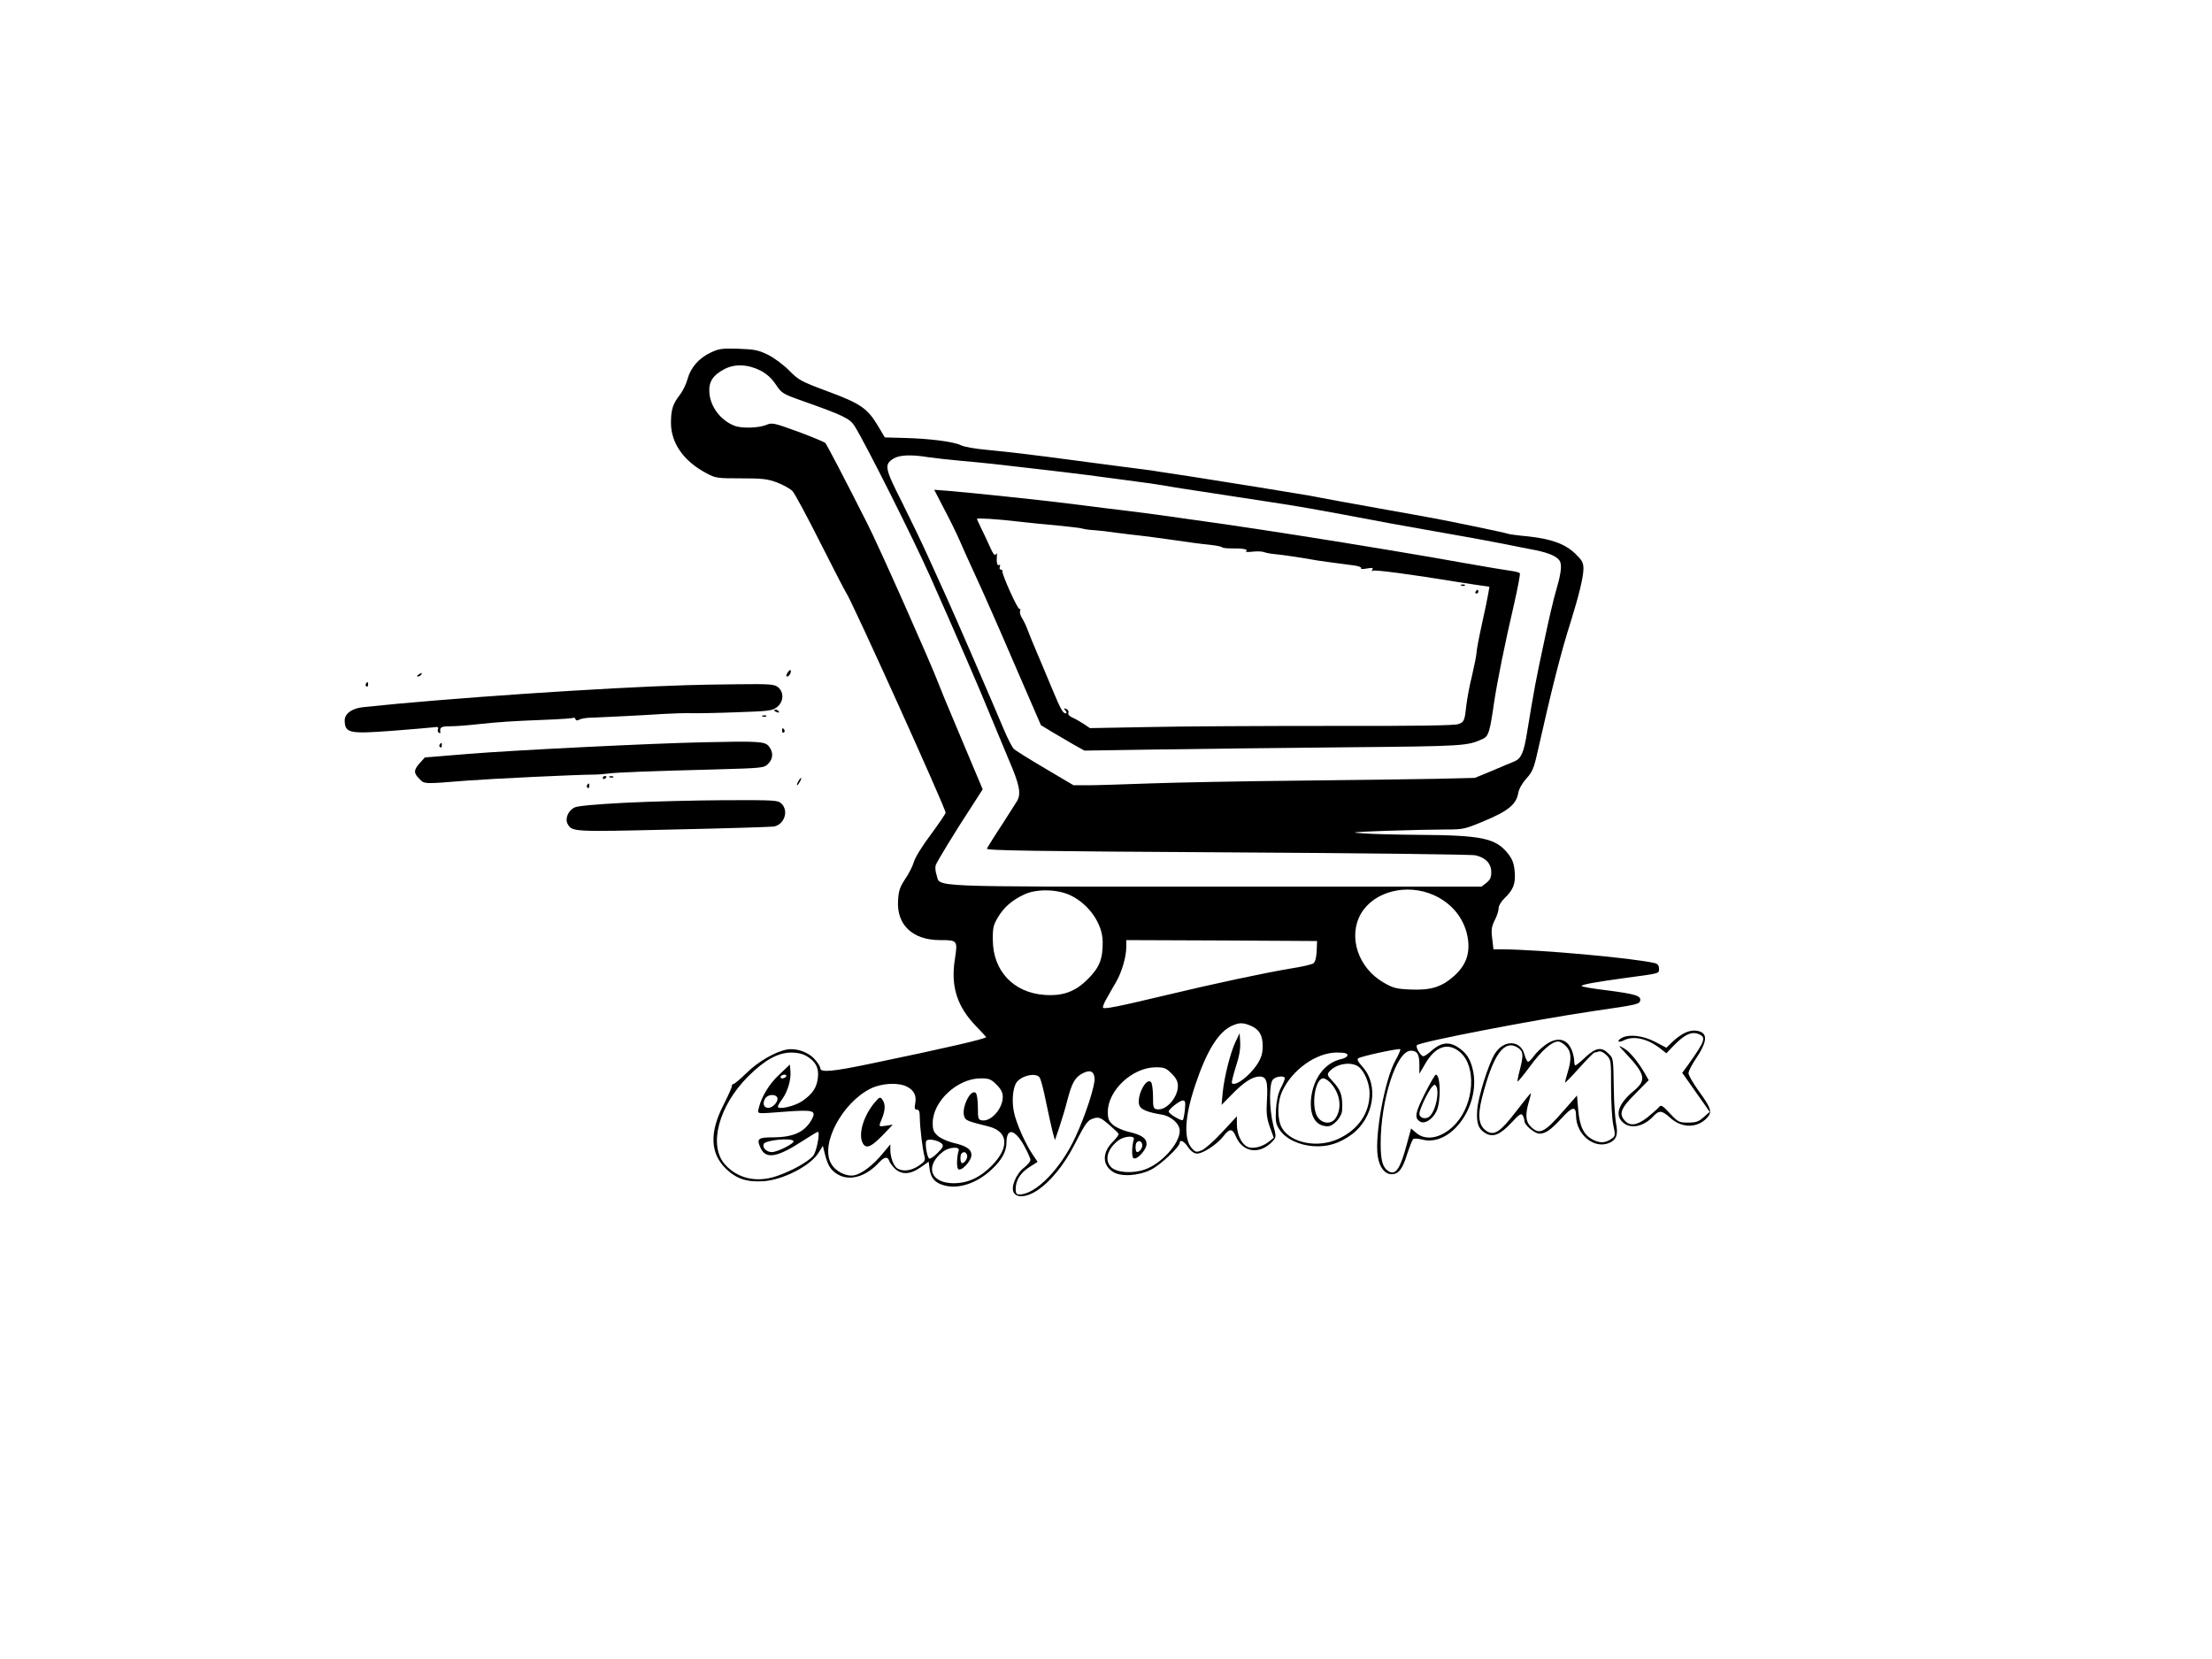 <?xml version="1.0" standalone="no"?>
<!DOCTYPE svg PUBLIC "-//W3C//DTD SVG 20010904//EN"
 "http://www.w3.org/TR/2001/REC-SVG-20010904/DTD/svg10.dtd">
<svg version="1.0" xmlns="http://www.w3.org/2000/svg"
 width="1200pt" height="900pt" viewBox="0 0 1200 900"
 preserveAspectRatio="xMidYMid meet">

<g transform="translate(0,900) scale(0.1,-0.1)"
fill="#000000" stroke="none">
<path d="M3855 7087 c-64 -30 -108 -81 -125 -143 -7 -27 -26 -65 -41 -85 -39
-50 -49 -81 -49 -153 0 -110 69 -208 192 -273 50 -27 59 -28 188 -28 117 0
143 -3 197 -23 33 -13 71 -34 82 -46 12 -12 80 -139 152 -282 72 -142 134
-263 139 -269 27 -35 540 -1170 540 -1194 0 -5 -36 -58 -80 -118 -45 -59 -86
-126 -92 -148 -6 -22 -27 -64 -47 -93 -29 -44 -36 -64 -39 -116 -9 -133 79
-216 227 -216 96 0 97 -1 81 -105 -23 -146 12 -256 116 -363 30 -31 54 -57 54
-58 0 -9 -215 -59 -625 -144 -205 -43 -275 -50 -275 -25 0 8 -13 30 -30 48
-34 40 -102 63 -153 53 -62 -12 -156 -66 -217 -127 -33 -32 -65 -59 -70 -59
-6 0 -10 -6 -10 -13 0 -7 -20 -51 -44 -99 -78 -151 -74 -265 13 -349 56 -54
113 -73 203 -67 106 7 256 84 299 155 l23 37 11 -45 c16 -63 32 -87 68 -109
65 -40 155 -14 226 64 29 31 47 33 55 8 4 -11 18 -29 31 -42 36 -34 84 -32
139 7 l44 31 5 -40 c7 -50 29 -75 80 -89 78 -21 177 12 256 86 56 52 81 98 81
147 1 81 44 74 95 -16 19 -35 35 -70 35 -78 0 -9 -15 -27 -34 -42 -43 -33 -73
-104 -57 -135 17 -30 67 -27 122 7 76 49 152 141 212 260 60 117 68 127 108
137 21 5 35 -1 75 -36 27 -23 50 -45 52 -50 2 -5 -12 -24 -31 -43 -58 -58 -58
-125 0 -163 43 -28 137 -23 206 11 51 25 157 124 157 147 0 20 26 6 45 -24 13
-20 30 -33 45 -35 31 -4 111 48 147 94 32 43 49 43 67 0 37 -90 132 -102 201
-26 19 21 19 23 2 88 -22 87 -23 225 -1 246 17 18 64 22 64 6 0 -6 -10 -30
-22 -53 -14 -28 -23 -67 -26 -117 -3 -66 -1 -79 20 -109 32 -49 106 -84 184
-89 76 -5 140 15 206 63 121 89 150 267 60 367 -26 29 -32 42 -23 47 19 12
220 55 227 49 3 -3 -9 -31 -26 -61 -57 -102 -113 -404 -96 -519 9 -60 38 -98
75 -98 38 0 59 26 85 110 13 39 27 75 32 80 5 5 25 4 49 -2 162 -43 328 198
271 394 -11 39 -26 65 -51 87 -61 53 -109 53 -169 1 -18 -17 -38 -30 -44 -30
-15 0 -45 51 -35 60 20 19 639 138 958 185 235 34 249 37 253 57 5 26 -25 35
-176 55 -78 9 -142 20 -142 24 0 8 79 22 240 44 187 25 180 23 180 50 0 17 -7
26 -22 30 -120 28 -622 73 -825 75 l-51 0 -7 59 c-6 48 -3 65 14 99 12 23 21
52 21 65 0 13 13 36 31 53 49 47 62 80 56 146 -4 45 -12 66 -37 98 -66 83
-141 99 -490 101 -113 1 -245 4 -295 8 -79 5 -63 7 130 14 121 4 264 7 319 7
95 0 103 2 210 47 127 53 171 89 182 149 4 24 21 54 44 80 32 35 41 55 60 140
80 355 128 545 182 714 43 138 68 240 68 284 0 34 -7 46 -44 82 -57 54 -129
80 -256 94 -56 5 -105 12 -109 14 -7 5 -376 81 -466 96 -27 5 -113 20 -190 34
-77 14 -192 35 -255 46 -63 12 -137 25 -165 31 -57 10 -488 80 -645 104 -58 9
-132 20 -165 25 -33 6 -132 19 -220 30 -88 12 -194 25 -235 31 -239 32 -358
46 -491 59 -58 5 -119 16 -135 24 -39 20 -175 37 -307 40 l-107 3 -35 59 c-59
99 -95 124 -273 190 -148 55 -160 62 -212 115 -31 31 -81 68 -115 85 -52 25
-73 29 -160 32 -89 3 -106 0 -150 -21z m272 -98 c32 -17 59 -41 81 -74 32 -48
38 -52 140 -88 226 -80 262 -97 288 -138 58 -92 320 -614 409 -814 145 -325
279 -636 325 -750 27 -66 74 -178 104 -250 56 -130 66 -178 45 -218 -7 -11
-45 -72 -86 -135 -41 -62 -76 -119 -79 -126 -4 -10 256 -14 1304 -20 720 -4
1326 -11 1346 -16 55 -12 86 -45 86 -91 0 -29 -6 -42 -26 -58 l-27 -21 -1444
0 c-1595 0 -1490 -4 -1512 63 -7 19 -8 43 -5 53 8 22 108 186 196 320 l59 92
-35 83 c-19 46 -69 165 -111 264 -42 99 -85 203 -95 230 -36 97 -323 744 -385
865 -130 257 -219 427 -228 437 -7 6 -74 34 -150 62 -132 48 -139 49 -172 35
-40 -16 -132 -19 -170 -4 -76 29 -134 106 -137 185 -3 55 21 91 83 123 56 29
127 26 196 -9z m907 -469 c33 -5 115 -14 181 -20 123 -11 208 -20 375 -40 52
-6 133 -16 180 -21 86 -10 169 -21 303 -39 163 -21 213 -29 242 -34 30 -6 120
-20 325 -51 279 -42 415 -64 475 -75 28 -5 102 -19 165 -30 63 -12 135 -25
160 -30 43 -9 112 -21 302 -55 212 -37 321 -57 418 -76 58 -12 135 -27 172
-34 81 -17 124 -38 133 -66 8 -25 1 -71 -25 -159 -11 -36 -40 -159 -64 -275
-43 -199 -53 -253 -92 -490 -17 -107 -32 -140 -67 -155 -12 -5 -66 -27 -119
-50 l-97 -40 -208 -5 c-114 -2 -453 -7 -753 -10 -300 -3 -660 -10 -800 -15
-140 -5 -291 -10 -335 -10 l-81 0 -154 91 c-85 50 -162 98 -171 107 -9 10 -32
55 -52 102 -63 150 -263 612 -310 715 -25 55 -71 156 -102 225 -31 69 -95 202
-142 296 -94 185 -97 204 -46 236 32 20 96 23 187 8z m2742 -2375 c105 -46
174 -136 188 -243 10 -80 -13 -140 -75 -196 -68 -61 -127 -79 -238 -74 -75 3
-94 8 -144 37 -140 80 -196 251 -123 376 71 119 246 164 392 100z m-1963 -5
c97 -49 168 -153 169 -248 1 -95 -17 -140 -81 -204 -69 -69 -137 -93 -238 -85
-166 13 -276 131 -277 297 -1 64 3 82 26 121 33 56 76 94 143 126 68 33 187
30 258 -7z m1330 -300 c-2 -35 -8 -59 -18 -66 -8 -6 -63 -19 -122 -28 -139
-23 -412 -81 -683 -146 -259 -62 -328 -75 -336 -67 -3 3 5 26 20 51 14 26 38
66 52 91 30 53 54 134 54 188 l0 37 518 -2 517 -3 -2 -55z m-359 -404 c47 -20
66 -51 66 -111 0 -39 -7 -62 -28 -96 -42 -65 -120 -125 -139 -105 -3 3 7 43
21 88 19 57 26 99 24 133 l-3 50 -22 -46 c-29 -61 -62 -194 -70 -277 l-6 -66
55 56 c65 67 113 98 151 98 38 0 46 -27 40 -131 -4 -68 -1 -95 16 -143 l21
-58 -23 -19 c-37 -31 -93 -45 -122 -29 -32 17 -55 68 -55 121 l0 43 -79 -85
c-44 -48 -94 -92 -111 -99 -28 -12 -34 -11 -51 7 -49 49 -44 172 16 349 61
183 126 288 200 320 39 17 58 17 99 0z m1139 -146 c86 -76 75 -272 -23 -383
-70 -79 -161 -101 -217 -53 l-28 24 -23 -85 c-35 -133 -61 -171 -99 -147 -32
20 -43 57 -43 150 0 237 86 504 164 504 34 0 46 -19 46 -75 l0 -50 30 51 c56
99 127 123 193 64z m-3546 -20 c49 -30 66 -63 60 -116 -6 -55 -29 -89 -86
-128 -42 -28 -131 -48 -131 -29 0 5 11 24 24 41 29 40 49 107 44 153 l-3 34
-57 -54 c-55 -51 -97 -120 -112 -183 -7 -33 -21 -31 154 -18 141 10 158 5 136
-39 -38 -71 -98 -100 -211 -101 -81 0 -91 -7 -71 -53 28 -68 90 -58 231 34 42
27 78 49 82 49 13 0 -6 -103 -24 -128 -24 -32 -118 -85 -202 -113 -108 -36
-211 -12 -279 65 -90 103 -33 317 127 477 91 90 162 129 235 129 33 0 62 -7
83 -20z m2933 6 c0 -8 -14 -17 -32 -21 -91 -19 -156 -107 -166 -220 -7 -92 27
-145 91 -145 31 0 77 51 78 88 3 81 -6 108 -54 159 -26 28 -28 34 -17 48 36
44 117 58 159 29 32 -23 61 -90 61 -145 0 -107 -61 -197 -169 -247 -111 -52
-257 -24 -306 58 -27 47 -27 139 1 200 54 117 185 210 296 210 43 0 58 -4 58
-14z m-954 -100 c25 -25 34 -43 34 -67 0 -63 -63 -134 -112 -127 -21 3 -23 8
-23 70 0 37 -5 72 -11 78 -27 27 -80 -80 -63 -127 8 -22 45 -37 118 -49 54 -8
101 -50 101 -89 0 -69 -101 -180 -191 -210 -67 -23 -152 -16 -181 13 -38 38
-21 100 40 146 31 23 89 27 83 6 -11 -38 -12 -93 -3 -102 16 -16 72 44 72 76
0 31 -27 50 -98 66 -29 7 -66 23 -83 37 -24 21 -29 32 -29 71 0 117 133 241
259 242 47 0 57 -4 87 -34z m-418 -26 c3 -39 -49 -200 -103 -316 -79 -173
-216 -314 -305 -314 -16 0 -20 7 -20 30 0 47 26 88 75 119 l44 28 -25 37 c-42
61 -93 177 -104 236 -11 55 -6 120 11 152 21 40 105 62 128 34 7 -8 23 -69 36
-136 14 -67 30 -140 36 -163 l12 -42 24 70 c13 39 33 105 44 149 23 88 40 120
78 141 43 24 66 15 69 -25z m-1673 10 c-3 -5 -13 -10 -21 -10 -8 0 -12 5 -9
10 3 6 13 10 21 10 8 0 12 -4 9 -10z m1141 -44 c25 -25 34 -43 34 -67 0 -63
-63 -134 -112 -127 -21 3 -23 8 -23 70 0 37 -5 72 -11 78 -27 28 -80 -80 -63
-127 8 -22 16 -25 132 -54 115 -29 114 -127 -3 -232 -62 -56 -131 -81 -207
-75 -112 10 -131 100 -35 172 31 23 89 27 83 6 -11 -38 -12 -93 -3 -102 16
-16 72 44 72 76 0 31 -27 50 -98 66 -29 7 -66 23 -83 37 -24 21 -29 32 -29 71
0 117 133 241 259 242 47 0 57 -4 87 -34z m1817 4 c49 -58 58 -135 21 -188
-22 -31 -67 -29 -93 4 -41 52 -19 214 28 214 10 0 30 -13 44 -30z m-2303 -15
c39 -20 53 -49 45 -91 -5 -27 -3 -34 10 -34 11 0 15 -11 15 -47 1 -52 14 -163
25 -205 6 -23 2 -30 -31 -52 -40 -27 -82 -33 -114 -16 -21 11 -40 60 -40 103
l0 29 -40 -48 c-53 -65 -115 -112 -156 -120 -45 -8 -104 22 -127 67 -56 105
63 328 217 404 59 29 150 34 196 10z m-703 -60 c7 -20 -24 -55 -49 -55 -24 0
-33 23 -18 49 13 25 58 28 67 6z m2211 -65 c-3 -28 -8 -53 -11 -56 -7 -8 -77
34 -77 46 0 13 60 60 77 60 13 0 15 -9 11 -50z m-2123 -170 c7 -12 -87 -60
-118 -60 -29 0 -52 24 -44 44 8 21 150 35 162 16z m804 -14 c11 -12 8 -20 -23
-51 -20 -20 -40 -33 -45 -30 -12 7 -24 81 -16 96 9 14 64 4 84 -15z m1087 -1
c6 -16 -12 -45 -27 -45 -10 0 -12 44 -2 53 11 11 23 8 29 -8z m-950 -60 c6
-16 -12 -45 -27 -45 -10 0 -12 44 -2 53 11 11 23 8 29 -8z"/>
<path d="M5124 6235 c32 -60 68 -135 82 -167 14 -33 52 -118 86 -191 34 -73
128 -285 208 -472 l147 -339 59 -36 c32 -19 86 -50 118 -69 l59 -33 391 6
c215 3 677 9 1026 12 647 6 659 7 743 45 32 14 39 37 61 189 18 122 60 330
111 548 19 85 33 157 30 162 -2 4 -24 10 -47 13 -24 3 -144 23 -268 45 -124
22 -243 43 -265 46 -22 4 -80 14 -130 22 -355 59 -638 103 -890 140 -338 48
-394 56 -540 74 -75 9 -134 16 -330 41 -137 17 -507 56 -629 66 l-78 6 56
-108z m406 -65 c41 -5 131 -14 200 -20 69 -7 132 -14 140 -17 8 -3 38 -8 65
-9 28 -2 82 -8 120 -14 39 -5 95 -12 125 -15 30 -3 102 -13 160 -21 58 -8 119
-17 135 -19 17 -3 58 -7 93 -11 34 -4 62 -10 62 -13 0 -3 21 -6 48 -6 63 1 97
-5 82 -15 -7 -4 8 -6 33 -3 25 3 54 2 64 -2 10 -4 36 -9 58 -11 38 -3 150 -20
205 -30 24 -5 122 -18 222 -31 26 -3 45 -10 42 -15 -4 -6 9 -6 31 -2 30 5 36
4 30 -6 -5 -9 -4 -11 3 -6 11 6 202 -19 452 -60 52 -8 114 -18 138 -21 l42 -6
-6 -36 c-3 -20 -19 -96 -35 -168 -16 -73 -29 -142 -29 -154 0 -12 -11 -67 -24
-123 -14 -55 -27 -128 -31 -161 -9 -84 -12 -92 -43 -103 -18 -8 -244 -11 -687
-10 -363 0 -807 -2 -986 -6 l-326 -6 -34 23 c-19 12 -46 28 -61 34 -17 8 -26
18 -22 26 3 8 -2 17 -12 21 -14 5 -15 4 -4 -9 7 -8 8 -15 2 -15 -16 0 -27 20
-75 135 -25 61 -62 148 -82 195 -20 47 -43 103 -51 125 -8 22 -22 50 -30 63
-9 13 -13 30 -10 38 3 8 2 13 -3 10 -9 -6 -98 192 -93 206 1 5 -3 8 -9 8 -6 0
-8 7 -5 16 3 8 2 12 -4 9 -10 -6 -15 13 -12 50 2 14 0 16 -6 7 -6 -8 -16 5
-31 40 -13 29 -34 74 -47 100 -13 27 -24 50 -24 53 0 6 112 -1 230 -15z"/>
<path d="M7928 5823 c7 -3 16 -2 19 1 4 3 -2 6 -13 5 -11 0 -14 -3 -6 -6z"/>
<path d="M8005 5790 c-3 -5 -1 -10 4 -10 6 0 11 5 11 10 0 6 -2 10 -4 10 -3 0
-8 -4 -11 -10z"/>
<path d="M7730 3068 c-53 -105 -58 -133 -27 -152 25 -16 67 10 89 54 26 52 24
200 -3 200 -4 0 -31 -46 -59 -102z m66 -24 c-7 -52 -29 -99 -51 -107 -22 -9
-45 2 -45 22 0 21 47 121 68 144 15 16 16 16 25 1 5 -9 7 -36 3 -60z"/>
<path d="M4745 3019 c-61 -73 -90 -172 -65 -220 20 -37 50 -21 134 69 l29 31
-36 -6 c-42 -6 -42 -7 -22 40 18 45 19 78 2 101 -12 17 -15 16 -42 -15z"/>
<path d="M4272 5350 c-8 -13 -8 -20 -2 -20 6 0 13 7 17 15 9 24 -1 27 -15 5z"/>
<path d="M2270 5340 c-9 -6 -10 -10 -3 -10 6 0 15 5 18 10 8 12 4 12 -15 0z"/>
<path d="M1985 5291 c-3 -5 -2 -12 3 -15 5 -3 9 1 9 9 0 17 -3 19 -12 6z"/>
<path d="M3725 5283 c-443 -13 -1313 -72 -1752 -119 -63 -6 -103 -35 -103 -72
1 -69 24 -74 252 -57 106 8 208 17 226 19 26 4 33 2 28 -9 -3 -8 -1 -17 5 -20
5 -4 9 -3 8 2 -5 28 4 33 54 33 28 0 95 5 147 11 125 13 185 17 364 24 82 3
153 8 157 11 4 2 9 -1 11 -8 3 -7 9 -8 19 -3 7 5 31 10 52 11 21 1 100 5 175
8 76 4 180 9 232 13 52 3 120 5 150 4 30 -1 141 1 246 5 178 6 193 8 219 28
37 29 39 80 6 108 -21 16 -42 18 -215 16 -105 -1 -231 -3 -281 -5z"/>
<path d="M4200 5146 c0 -2 7 -7 16 -10 8 -3 12 -2 9 4 -6 10 -25 14 -25 6z"/>
<path d="M4138 5113 c7 -3 16 -2 19 1 4 3 -2 6 -13 5 -11 0 -14 -3 -6 -6z"/>
<path d="M4243 5035 c0 -8 4 -12 9 -9 5 3 6 10 3 15 -9 13 -12 11 -12 -6z"/>
<path d="M3810 4973 c-258 -5 -1029 -43 -1270 -63 l-235 -19 -28 -31 c-33 -37
-34 -54 -2 -85 28 -29 20 -29 255 -10 149 11 583 32 700 33 14 0 43 2 65 5 49
7 244 14 590 23 253 7 260 8 282 30 28 28 29 64 4 95 -21 27 -55 29 -361 22z"/>
<path d="M2385 4961 c-3 -5 -2 -12 3 -15 5 -3 9 1 9 9 0 17 -3 19 -12 6z"/>
<path d="M3270 4779 c0 -5 5 -7 10 -4 6 3 10 8 10 11 0 2 -4 4 -10 4 -5 0 -10
-5 -10 -11z"/>
<path d="M3308 4783 c7 -3 16 -2 19 1 4 3 -2 6 -13 5 -11 0 -14 -3 -6 -6z"/>
<path d="M4330 4760 c-6 -11 -8 -20 -6 -20 3 0 10 9 16 20 6 11 8 20 6 20 -3
0 -10 -9 -16 -20z"/>
<path d="M3185 4741 c-3 -5 -2 -12 3 -15 5 -3 9 1 9 9 0 17 -3 19 -12 6z"/>
<path d="M3390 4645 c-155 -8 -255 -17 -272 -25 -35 -16 -54 -60 -39 -89 24
-44 26 -44 575 -31 287 6 531 14 544 16 57 11 82 84 42 124 -19 19 -32 20
-312 19 -161 -1 -403 -7 -538 -14z"/>
<path d="M9135 3394 c-16 -8 -45 -29 -62 -46 l-33 -32 -61 32 c-65 34 -140 43
-180 22 -32 -18 -21 -30 12 -13 53 26 130 8 201 -49 l28 -22 44 46 c56 56 92
73 129 59 45 -17 38 -37 -56 -169 l-31 -42 41 -58 c22 -31 55 -79 74 -105 l34
-49 -33 -29 c-27 -24 -41 -29 -84 -29 -49 0 -54 2 -99 50 -42 45 -48 48 -60
33 -8 -9 -36 -34 -62 -55 -55 -43 -94 -49 -122 -18 -34 37 -23 67 56 146 l73
74 -18 32 c-39 68 -85 124 -118 142 -32 18 -31 17 13 -30 105 -112 112 -144
43 -201 -83 -69 -105 -130 -61 -171 41 -39 113 -25 166 32 32 34 46 33 92 -8
62 -57 146 -57 199 -1 30 32 24 52 -45 147 -30 42 -55 85 -55 96 0 11 20 50
45 86 49 74 58 118 26 136 -28 14 -61 12 -96 -6z"/>
<path d="M8383 3331 c-22 -16 -50 -43 -62 -60 -12 -17 -26 -31 -31 -31 -5 0
-14 18 -20 40 -21 79 -113 81 -161 3 -34 -55 -90 -233 -95 -303 -6 -73 6 -106
47 -129 40 -22 78 -6 137 57 43 46 54 54 62 42 5 -8 10 -22 10 -32 0 -21 56
-68 81 -68 33 0 61 19 120 83 59 65 79 68 79 14 1 -104 101 -184 183 -146 37
17 46 46 34 104 -5 28 -11 109 -12 180 -3 179 -2 173 -30 200 -36 37 -68 32
-124 -20 -26 -25 -51 -45 -55 -45 -3 0 -6 11 -6 25 0 14 -6 41 -14 60 -26 62
-80 72 -143 26z m112 -6 c29 -28 32 -68 10 -141 -8 -27 -15 -53 -15 -57 0 -4
34 31 76 78 42 47 80 85 84 85 5 0 15 3 24 6 9 3 26 -5 41 -20 25 -25 25 -28
25 -172 0 -81 5 -174 12 -207 12 -55 11 -60 -7 -73 -33 -24 -61 -27 -99 -9
-53 25 -76 70 -84 163 l-7 79 -73 -83 c-106 -122 -133 -134 -182 -81 -24 25
-25 66 -6 130 8 26 12 47 11 47 -2 0 -38 -44 -80 -99 -85 -111 -119 -134 -160
-107 -43 28 -50 80 -26 177 60 237 121 324 196 275 29 -19 31 -39 10 -120 -9
-33 -14 -61 -12 -63 2 -2 33 36 68 83 64 87 118 134 152 134 10 0 29 -11 42
-25z"/>
</g>
</svg>
